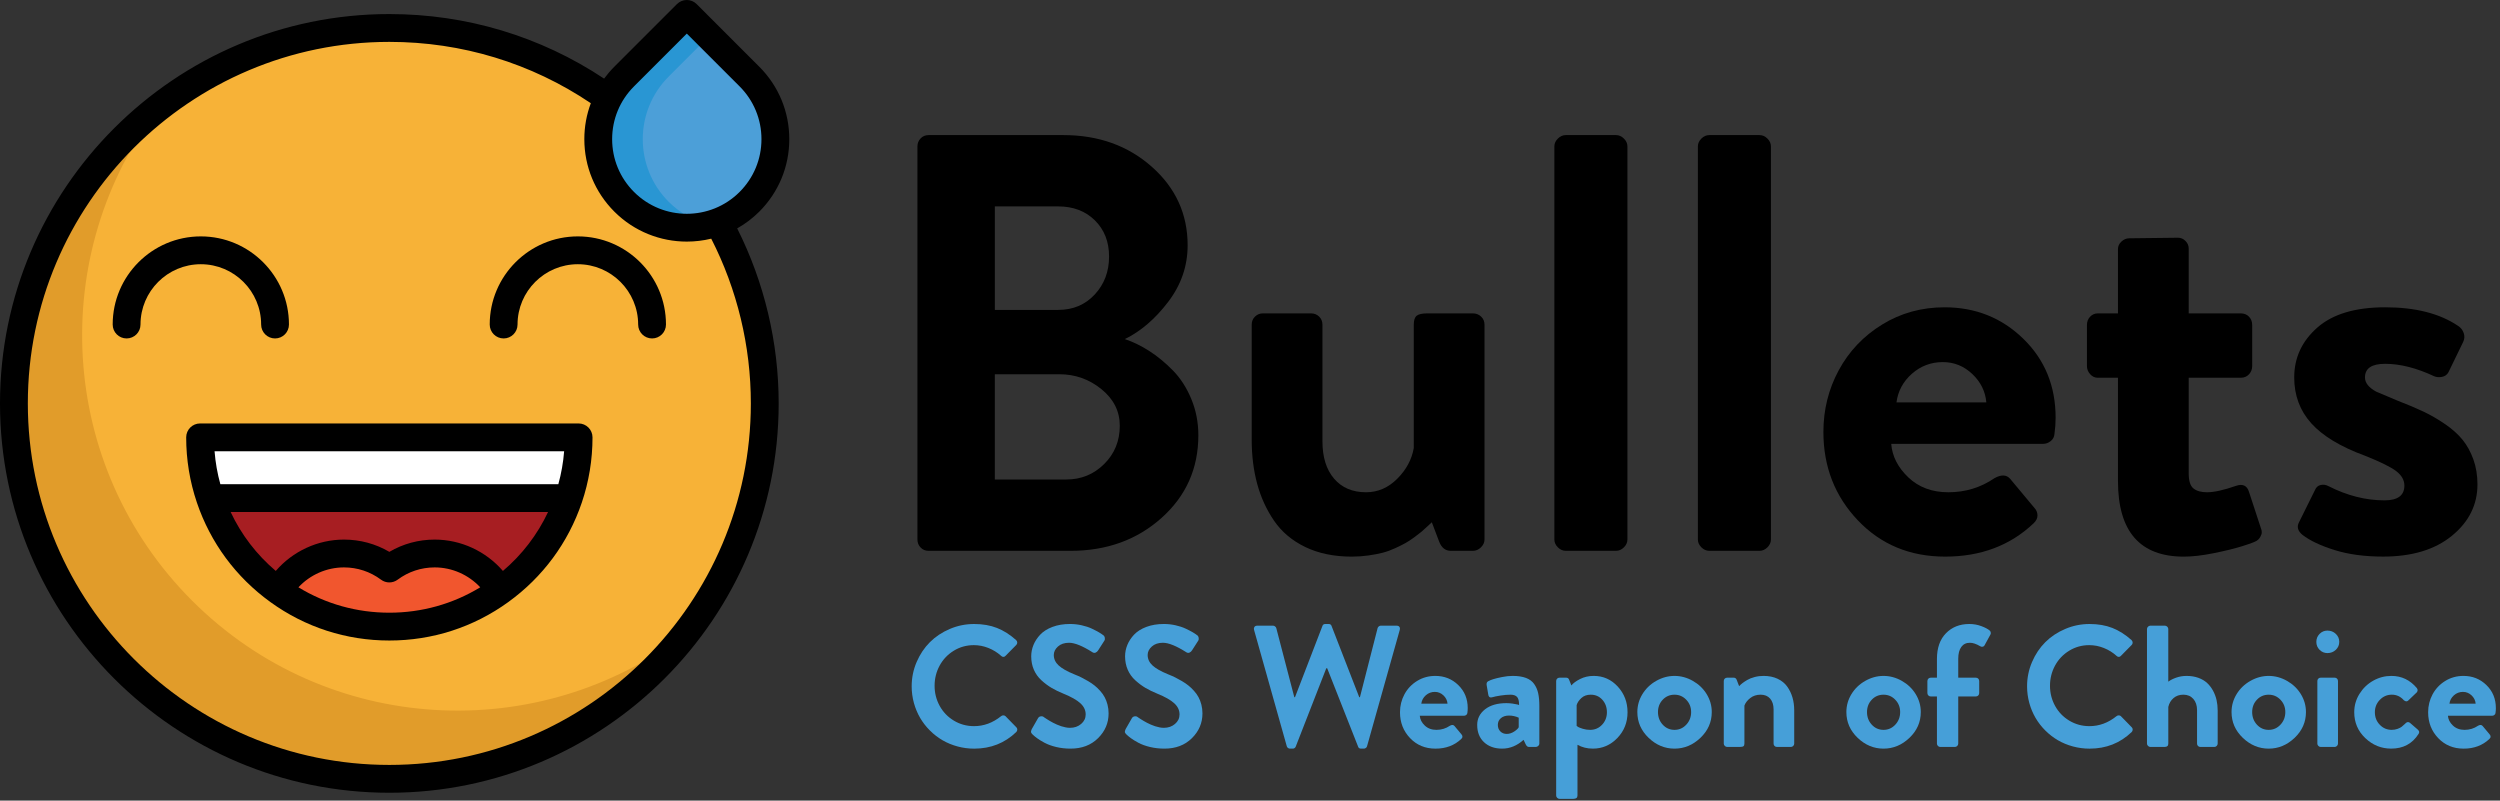 <svg version="1.1" id="Layer_1" xmlns="http://www.w3.org/2000/svg" xmlns:xlink="http://www.w3.org/1999/xlink" x="0px" y="0px"
	 width="303.164px" height="97.089px" viewBox="0 0 303.164 97.089" enable-background="new 0 0 303.164 97.089"
	 xml:space="preserve">
<rect x="0" y="0" width="303.164" height="97.089" fill="#333333" stroke="none"/>
<g>
	<path d="M111.253,65.425V17.753c0-0.375,0.127-0.697,0.383-0.967c0.255-0.27,0.581-0.404,0.976-0.404h16.348
		c4.253,0,7.826,1.281,10.719,3.845s4.34,5.737,4.34,9.523c0,2.512-0.79,4.802-2.37,6.87c-1.58,2.069-3.33,3.569-5.248,4.499
		c0.983,0.326,1.966,0.804,2.95,1.433c0.983,0.628,1.939,1.414,2.867,2.356c0.927,0.943,1.676,2.102,2.246,3.476
		c0.57,1.373,0.855,2.84,0.855,4.399c0,4.021-1.487,7.361-4.463,10.021c-2.975,2.661-6.65,3.991-11.025,3.991h-17.225
		c-0.393,0-0.717-0.135-0.972-0.404S111.253,65.8,111.253,65.425z M120.64,37.581h7.68c1.799,0,3.278-0.623,4.436-1.87
		c1.157-1.247,1.736-2.779,1.736-4.598c0-1.795-0.573-3.257-1.718-4.388c-1.146-1.13-2.63-1.695-4.453-1.695h-7.68V37.581z
		 M120.64,58.147h8.663c1.801,0,3.333-0.625,4.595-1.875c1.262-1.251,1.894-2.799,1.894-4.646c0-1.753-0.743-3.231-2.228-4.436
		s-3.186-1.806-5.103-1.806h-7.822V58.147z"/>
	<path d="M151.788,53.331V39.374c0-0.398,0.134-0.727,0.403-0.984c0.268-0.258,0.577-0.387,0.928-0.387h5.882
		c0.374,0,0.694,0.129,0.963,0.386c0.268,0.258,0.403,0.585,0.403,0.983v14.145c0,1.92,0.47,3.429,1.411,4.528
		s2.233,1.649,3.88,1.649c1.434,0,2.698-0.55,3.791-1.649c1.093-1.1,1.758-2.34,1.993-3.721V39.372c0-0.539,0.119-0.901,0.359-1.089
		c0.239-0.187,0.658-0.28,1.256-0.28h5.563c0.382,0,0.711,0.129,0.986,0.387s0.413,0.586,0.413,0.984v26.051
		c0,0.352-0.144,0.668-0.431,0.949s-0.61,0.422-0.969,0.422h-2.692c-0.646,0-1.113-0.365-1.4-1.096l-0.897-2.366
		c-0.047,0.047-0.23,0.218-0.549,0.512c-0.318,0.295-0.561,0.513-0.726,0.653c-0.166,0.142-0.449,0.359-0.85,0.654
		c-0.401,0.294-0.761,0.529-1.08,0.707c-0.318,0.177-0.731,0.383-1.239,0.617c-0.507,0.236-1.01,0.418-1.505,0.547
		c-0.496,0.129-1.074,0.24-1.735,0.334c-0.662,0.094-1.334,0.141-2.018,0.141c-2.152,0-4.03-0.387-5.632-1.16
		s-2.865-1.834-3.789-3.182c-0.924-1.348-1.608-2.842-2.053-4.482C152.01,57.034,151.788,55.253,151.788,53.331z"/>
	<path d="M188.491,65.425V17.753c0-0.352,0.142-0.668,0.425-0.949s0.603-0.422,0.957-0.422h6.096c0.354,0,0.674,0.141,0.957,0.422
		s0.425,0.598,0.425,0.949v47.672c0,0.352-0.142,0.668-0.425,0.949s-0.604,0.422-0.957,0.422h-6.096
		c-0.354,0-0.674-0.141-0.957-0.422S188.491,65.776,188.491,65.425z"/>
	<path d="M205.894,65.425V17.753c0-0.352,0.142-0.668,0.425-0.949s0.603-0.422,0.957-0.422h6.096c0.354,0,0.674,0.141,0.957,0.422
		s0.425,0.598,0.425,0.949v47.672c0,0.352-0.142,0.668-0.425,0.949s-0.604,0.422-0.957,0.422h-6.096
		c-0.354,0-0.674-0.141-0.957-0.422S205.894,65.776,205.894,65.425z"/>
	<path d="M221.116,52.382c0-2.695,0.62-5.191,1.863-7.488c1.242-2.297,2.993-4.143,5.256-5.537c2.262-1.395,4.786-2.092,7.576-2.092
		c3.749,0,6.931,1.271,9.545,3.814c2.613,2.543,3.92,5.736,3.92,9.58c0,0.656-0.048,1.312-0.141,1.969
		c-0.023,0.352-0.176,0.639-0.457,0.861s-0.586,0.334-0.914,0.334h-18.422c0.117,1.509,0.809,2.864,2.074,4.067
		s2.883,1.804,4.852,1.804c2.062,0,3.925-0.568,5.59-1.706c0.82-0.459,1.453-0.436,1.898,0.068l2.918,3.496
		c0.258,0.265,0.392,0.57,0.404,0.919c0.012,0.349-0.146,0.679-0.475,0.991c-2.836,2.69-6.411,4.036-10.723,4.036
		c-4.267,0-7.793-1.465-10.582-4.395C222.51,60.175,221.116,56.601,221.116,52.382z M229.976,48.796h10.898
		c-0.118-1.336-0.686-2.484-1.705-3.445s-2.21-1.441-3.568-1.441c-1.43,0-2.678,0.469-3.744,1.406
		C230.789,46.253,230.163,47.413,229.976,48.796z"/>
	<path d="M253.074,44.392v-4.973c0-0.411,0.128-0.75,0.387-1.017c0.258-0.266,0.562-0.399,0.914-0.399h2.461v-7.805
		c0-0.342,0.141-0.645,0.422-0.907s0.598-0.394,0.949-0.394l5.906-0.07c0.352,0,0.656,0.132,0.914,0.395
		c0.258,0.264,0.387,0.566,0.387,0.908v7.873h6.328c0.398,0,0.727,0.134,0.984,0.399c0.258,0.267,0.387,0.605,0.387,1.017v4.973
		c0,0.388-0.129,0.721-0.387,0.998c-0.258,0.279-0.586,0.418-0.984,0.418h-6.328v11.59c0,0.919,0.193,1.531,0.58,1.838
		s0.932,0.459,1.635,0.459c0.867,0,2.039-0.259,3.516-0.777c0.82-0.282,1.348-0.037,1.582,0.735l1.441,4.396
		c0.07,0.16,0.105,0.319,0.105,0.478c0,0.181-0.047,0.35-0.141,0.507c-0.141,0.315-0.387,0.541-0.738,0.676
		c-0.164,0.09-0.68,0.271-1.547,0.541c-0.867,0.27-1.992,0.546-3.375,0.827s-2.602,0.423-3.656,0.423
		c-5.321,0-7.98-3.059-7.98-9.177V45.808h-2.461c-0.352,0-0.656-0.145-0.914-0.436C253.201,45.082,253.074,44.755,253.074,44.392z"
		/>
	<path d="M278.21,45.772c0-2.391,0.934-4.406,2.801-6.047s4.607-2.461,8.22-2.461c3.673,0,6.621,0.75,8.845,2.25
		c0.327,0.211,0.555,0.498,0.684,0.861s0.111,0.721-0.053,1.072l-1.793,3.691c-0.164,0.305-0.422,0.492-0.773,0.562
		s-0.668,0.047-0.949-0.07c-2.15-1.008-4.137-1.512-5.96-1.512c-1.628,0-2.442,0.551-2.442,1.652c0,0.656,0.454,1.23,1.361,1.723
		c0.325,0.141,1.186,0.504,2.582,1.09c1.215,0.469,2.268,0.914,3.158,1.336s1.77,0.932,2.637,1.529s1.57,1.23,2.109,1.898
		s0.973,1.459,1.301,2.373s0.492,1.922,0.492,3.023c0,2.461-1.03,4.535-3.089,6.223s-4.843,2.531-8.353,2.531
		c-2.23,0-4.189-0.264-5.879-0.791c-1.688-0.527-2.989-1.143-3.903-1.846c-0.562-0.469-0.703-0.973-0.422-1.512l1.934-3.902
		c0.141-0.352,0.374-0.562,0.703-0.633c0.327-0.07,0.644-0.023,0.949,0.141c2.251,1.148,4.516,1.723,6.792,1.723
		c1.605,0,2.408-0.598,2.408-1.793c0-0.656-0.326-1.236-0.978-1.74s-1.92-1.131-3.804-1.881c-2.946-1.078-5.112-2.385-6.499-3.92
		S278.21,47.952,278.21,45.772z"/>
</g>
<g>
	<g>
		<defs>
			<rect id="SVGID_1_" x="0" y="0" width="95.714" height="96.133"/>
		</defs>
		<clipPath id="SVGID_2_">
			<use xlink:href="#SVGID_1_"  overflow="visible"/>
		</clipPath>
		<path clip-path="url(#SVGID_2_)" fill="#F7B237" d="M47.214,3.393c25.144,0,45.527,20.383,45.527,45.527
			c0,25.144-20.383,45.527-45.527,45.527c-25.144,0-45.527-20.383-45.527-45.527C1.687,23.776,22.07,3.393,47.214,3.393
			L47.214,3.393z"/>
		<path clip-path="url(#SVGID_2_)" fill="#E19C2A" d="M23.295,72.839C6.917,56.461,5.627,30.71,19.422,12.854
			c-1.528,1.181-2.998,2.471-4.4,3.873c-17.779,17.779-17.779,46.605,0,64.384s46.605,17.779,64.384,0
			c1.401-1.401,2.692-2.872,3.873-4.4C65.423,90.506,39.673,89.216,23.295,72.839L23.295,72.839z"/>
	</g>
	<path fill="#FFFFFF" d="M24.265,53.038h45.898c0,2.576-0.425,5.053-1.208,7.366H25.473C24.69,58.091,24.265,55.614,24.265,53.038
		L24.265,53.038z"/>
	<path fill="#A71E22" d="M25.473,60.404h43.482c-1.543,4.558-4.48,8.471-8.302,11.236c-1.606-2.707-4.558-4.52-7.935-4.52
		c-2.063,0-3.967,0.677-5.503,1.822c-1.537-1.145-3.442-1.822-5.506-1.822c-3.375,0-6.329,1.813-7.933,4.52
		C29.953,68.875,27.017,64.962,25.473,60.404L25.473,60.404z"/>
	<path fill="#F1562E" d="M52.717,67.12c3.377,0,6.329,1.813,7.935,4.52c-3.778,2.736-8.421,4.347-13.439,4.347
		c-5.017,0-9.661-1.611-13.439-4.347c1.604-2.707,4.558-4.52,7.933-4.52c2.063,0,3.969,0.677,5.506,1.822
		C48.751,67.797,50.654,67.12,52.717,67.12L52.717,67.12z"/>
	<path fill="#4C9FD8" d="M75.692,24.471L75.692,24.471c-4.194-4.195-4.194-10.995,0-15.189l7.595-7.595l7.595,7.595
		c4.194,4.194,4.194,10.995,0,15.189l0,0C86.686,28.666,79.886,28.666,75.692,24.471L75.692,24.471z"/>
	<path fill="#2996D3" d="M81.091,24.471L81.091,24.471c-4.194-4.194-4.194-10.995,0-15.189l4.895-4.895l-2.7-2.7l-7.595,7.595
		c-4.194,4.195-4.194,10.995,0,15.189l0,0c2.79,2.79,6.732,3.722,10.295,2.8C84.193,26.808,82.496,25.876,81.091,24.471
		L81.091,24.471z"/>
	<path d="M31.667,39.354c0,0.932,0.756,1.688,1.687,1.688c0.932,0,1.687-0.756,1.687-1.688c0-5.894-4.795-10.688-10.688-10.688
		c-5.893,0-10.688,4.795-10.688,10.688c0,0.932,0.756,1.688,1.687,1.688s1.687-0.756,1.687-1.688c0-4.033,3.281-7.313,7.313-7.313
		C28.386,32.041,31.667,35.321,31.667,39.354L31.667,39.354z"/>
	<path d="M70.074,28.666c-5.893,0-10.688,4.795-10.688,10.688c0,0.932,0.756,1.688,1.687,1.688s1.687-0.756,1.687-1.688
		c0-4.033,3.281-7.313,7.313-7.313c4.033,0,7.314,3.281,7.314,7.313c0,0.932,0.756,1.688,1.687,1.688
		c0.932,0,1.687-0.756,1.687-1.688C80.763,33.461,75.968,28.666,70.074,28.666L70.074,28.666z"/>
	<path d="M60.987,69.236c-2.054-2.379-5.078-3.803-8.269-3.803c-1.959,0-3.84,0.511-5.503,1.488
		c-1.664-0.977-3.545-1.488-5.506-1.488c-3.193,0-6.217,1.425-8.268,3.802c-2.328-1.975-4.183-4.399-5.471-7.144h38.489
		C65.171,64.835,63.315,67.26,60.987,69.236L60.987,69.236z M36.189,71.22c1.411-1.514,3.412-2.413,5.519-2.413
		c1.636,0,3.191,0.514,4.497,1.488c0.598,0.446,1.418,0.446,2.017,0c1.306-0.974,2.861-1.488,4.495-1.488
		c2.106,0,4.108,0.898,5.52,2.413c-3.315,2.019-7.092,3.079-11.024,3.079S39.505,73.24,36.189,71.22L36.189,71.22z M68.41,54.725
		c-0.106,1.353-0.342,2.688-0.702,3.991H26.721c-0.36-1.303-0.596-2.638-0.702-3.991H68.41L68.41,54.725L68.41,54.725z
		 M70.163,51.35H24.265c-0.932,0-1.687,0.756-1.687,1.687c0,2.704,0.437,5.364,1.297,7.907c1.648,4.866,4.729,9.037,8.911,12.062
		c4.216,3.054,9.206,4.668,14.428,4.668c5.223,0,10.212-1.614,14.428-4.667c4.182-3.025,7.264-7.197,8.912-12.062l0,0
		c0.861-2.543,1.297-5.203,1.297-7.907C71.851,52.106,71.095,51.35,70.163,51.35L70.163,51.35z"/>
	<path d="M91.052,48.919c0,24.173-19.665,43.84-43.837,43.84c-24.173,0-43.84-19.666-43.84-43.84s19.666-43.84,43.84-43.84
		c8.784,0,17.201,2.568,24.431,7.436c-0.515,1.376-0.787,2.848-0.787,4.361c0,3.319,1.293,6.441,3.64,8.788
		c2.423,2.423,5.605,3.634,8.788,3.634c0.995,0,1.989-0.119,2.961-0.355C89.394,35.089,91.052,41.966,91.052,48.919L91.052,48.919z
		 M83.286,4.074l6.401,6.401c1.71,1.71,2.652,3.983,2.652,6.401c0,2.418-0.942,4.692-2.652,6.402c-3.53,3.53-9.273,3.53-12.803,0
		c-1.71-1.71-2.652-3.983-2.652-6.402c0-2.418,0.942-4.692,2.652-6.401L83.286,4.074L83.286,4.074z M92.074,25.665
		c2.347-2.347,3.64-5.468,3.64-8.788c0-3.32-1.293-6.441-3.64-8.788L84.48,0.494C84.163,0.178,83.734,0,83.286,0
		c-0.448,0-0.877,0.178-1.193,0.494l-7.595,7.595c-0.454,0.454-0.867,0.937-1.24,1.444c-7.728-5.127-16.693-7.828-26.044-7.828
		C21.18,1.704,0,22.885,0,48.919s21.18,47.215,47.215,47.215c26.033,0,47.212-21.18,47.212-47.215
		c0-7.378-1.737-14.676-5.032-21.222C90.355,27.156,91.258,26.48,92.074,25.665L92.074,25.665z"/>
</g>
<g>
	<path fill="#469FD8" d="M110.555,83.227c0-1.029,0.2-2.011,0.6-2.945c0.4-0.934,0.937-1.736,1.61-2.408
		c0.673-0.672,1.478-1.207,2.414-1.605c0.937-0.399,1.921-0.599,2.953-0.599c1.039,0,1.964,0.161,2.774,0.481
		c0.81,0.322,1.58,0.811,2.312,1.467c0.089,0.082,0.136,0.182,0.139,0.297c0.004,0.117-0.036,0.216-0.12,0.298l-1.306,1.323
		c-0.069,0.082-0.155,0.123-0.256,0.123s-0.193-0.043-0.276-0.129c-0.453-0.407-0.967-0.726-1.541-0.954
		c-0.575-0.229-1.161-0.343-1.761-0.343c-0.891,0-1.704,0.226-2.438,0.678c-0.735,0.451-1.307,1.053-1.714,1.804
		c-0.407,0.752-0.611,1.568-0.611,2.451c0,0.875,0.206,1.687,0.617,2.435c0.41,0.748,0.985,1.345,1.724,1.789
		c0.737,0.444,1.553,0.667,2.444,0.667c1.184,0,2.277-0.403,3.279-1.21c0.084-0.068,0.178-0.102,0.282-0.098
		c0.104,0.003,0.188,0.036,0.251,0.098l1.327,1.359c0.069,0.069,0.104,0.155,0.104,0.258c0,0.122-0.041,0.224-0.123,0.306
		c-1.395,1.343-3.098,2.015-5.107,2.015c-0.69,0-1.363-0.089-2.02-0.268c-0.656-0.178-1.262-0.428-1.814-0.75
		c-0.555-0.322-1.063-0.715-1.528-1.178c-0.465-0.462-0.859-0.971-1.185-1.526c-0.324-0.555-0.577-1.16-0.759-1.814
		C110.646,84.593,110.555,83.919,110.555,83.227z"/>
	<path fill="#469FD8" d="M125.033,88.809c-0.007-0.015-0.011-0.032-0.011-0.054c0-0.069,0.031-0.18,0.092-0.332l0.754-1.317
		c0.074-0.139,0.189-0.218,0.346-0.239c0.156-0.021,0.278,0.011,0.366,0.093l0.102,0.071c0.075,0.048,0.156,0.101,0.245,0.159
		c0.088,0.058,0.2,0.128,0.337,0.21s0.276,0.161,0.42,0.235c0.144,0.076,0.305,0.152,0.482,0.231c0.178,0.078,0.352,0.146,0.522,0.2
		s0.349,0.101,0.533,0.138c0.185,0.038,0.359,0.057,0.523,0.057c0.541,0,0.995-0.157,1.362-0.472c0.366-0.314,0.55-0.697,0.55-1.148
		c0-0.52-0.218-0.976-0.653-1.369c-0.435-0.393-1.108-0.773-2.02-1.143c-0.556-0.227-1.044-0.464-1.465-0.713
		c-0.421-0.25-0.83-0.556-1.228-0.918s-0.703-0.789-0.917-1.281c-0.215-0.492-0.321-1.036-0.321-1.631
		c0-0.472,0.092-0.932,0.276-1.381c0.184-0.448,0.458-0.865,0.822-1.25c0.364-0.386,0.858-0.696,1.482-0.933
		c0.623-0.235,1.334-0.354,2.131-0.354c0.478,0,0.951,0.053,1.419,0.159c0.469,0.106,0.879,0.243,1.233,0.412
		c0.354,0.169,0.635,0.314,0.845,0.438c0.209,0.122,0.386,0.24,0.53,0.353c0.098,0.06,0.16,0.162,0.187,0.309
		c0.026,0.146,0.005,0.269-0.065,0.367l-0.739,1.153c-0.082,0.132-0.186,0.225-0.309,0.278c-0.123,0.053-0.248,0.042-0.374-0.034
		c-1.211-0.771-2.161-1.158-2.85-1.158c-0.562,0-1.012,0.152-1.348,0.456c-0.336,0.305-0.503,0.645-0.503,1.021
		c0,0.485,0.194,0.909,0.585,1.271c0.391,0.362,1.021,0.722,1.893,1.076c0.329,0.131,0.617,0.257,0.865,0.38
		s0.521,0.271,0.817,0.446c0.296,0.174,0.557,0.352,0.782,0.533c0.226,0.181,0.45,0.395,0.672,0.641
		c0.223,0.246,0.406,0.502,0.551,0.77c0.146,0.266,0.262,0.568,0.349,0.907c0.087,0.338,0.131,0.695,0.131,1.071
		c0,1.158-0.428,2.159-1.282,3.002s-1.964,1.264-3.327,1.264c-0.613,0-1.196-0.066-1.748-0.198c-0.552-0.133-1.021-0.303-1.405-0.51
		c-0.385-0.208-0.685-0.391-0.899-0.548s-0.397-0.308-0.547-0.451C125.118,88.969,125.054,88.88,125.033,88.809z"/>
	<path fill="#469FD8" d="M136.415,88.809c-0.007-0.015-0.011-0.032-0.011-0.054c0-0.069,0.031-0.18,0.092-0.332l0.754-1.317
		c0.074-0.139,0.189-0.218,0.346-0.239c0.156-0.021,0.278,0.011,0.366,0.093l0.102,0.071c0.075,0.048,0.156,0.101,0.245,0.159
		c0.088,0.058,0.2,0.128,0.337,0.21s0.276,0.161,0.42,0.235c0.144,0.076,0.305,0.152,0.482,0.231c0.178,0.078,0.352,0.146,0.522,0.2
		s0.349,0.101,0.533,0.138c0.185,0.038,0.359,0.057,0.523,0.057c0.541,0,0.995-0.157,1.362-0.472c0.366-0.314,0.55-0.697,0.55-1.148
		c0-0.52-0.218-0.976-0.653-1.369c-0.435-0.393-1.108-0.773-2.02-1.143c-0.556-0.227-1.044-0.464-1.465-0.713
		c-0.421-0.25-0.83-0.556-1.228-0.918s-0.703-0.789-0.917-1.281c-0.215-0.492-0.321-1.036-0.321-1.631
		c0-0.472,0.092-0.932,0.276-1.381c0.184-0.448,0.458-0.865,0.822-1.25c0.364-0.386,0.858-0.696,1.482-0.933
		c0.623-0.235,1.334-0.354,2.131-0.354c0.478,0,0.951,0.053,1.419,0.159c0.469,0.106,0.879,0.243,1.233,0.412
		c0.354,0.169,0.635,0.314,0.845,0.438c0.209,0.122,0.386,0.24,0.53,0.353c0.098,0.06,0.16,0.162,0.187,0.309
		c0.026,0.146,0.005,0.269-0.065,0.367l-0.739,1.153c-0.082,0.132-0.186,0.225-0.309,0.278c-0.123,0.053-0.248,0.042-0.374-0.034
		c-1.211-0.771-2.161-1.158-2.85-1.158c-0.562,0-1.012,0.152-1.348,0.456c-0.336,0.305-0.503,0.645-0.503,1.021
		c0,0.485,0.194,0.909,0.585,1.271s1.021,0.722,1.893,1.076c0.329,0.131,0.617,0.257,0.865,0.38s0.521,0.271,0.817,0.446
		c0.296,0.174,0.557,0.352,0.782,0.533c0.226,0.181,0.45,0.395,0.672,0.641c0.223,0.246,0.406,0.502,0.551,0.77
		c0.146,0.266,0.262,0.568,0.349,0.907c0.087,0.338,0.131,0.695,0.131,1.071c0,1.158-0.428,2.159-1.282,3.002
		s-1.964,1.264-3.327,1.264c-0.613,0-1.196-0.066-1.748-0.198c-0.552-0.133-1.021-0.303-1.405-0.51
		c-0.385-0.208-0.685-0.391-0.899-0.548s-0.397-0.308-0.547-0.451C136.5,88.969,136.436,88.88,136.415,88.809z"/>
	<path fill="#469FD8" d="M152.074,76.387c-0.015-0.055-0.021-0.105-0.021-0.154c0.007-0.082,0.031-0.153,0.072-0.215
		c0.068-0.096,0.178-0.144,0.328-0.144h1.938c0.082,0,0.161,0.03,0.236,0.093c0.075,0.061,0.123,0.13,0.144,0.205l2.185,8.377h0.082
		l3.332-8.654c0.048-0.15,0.167-0.226,0.359-0.226h0.379c0.191,0,0.311,0.075,0.359,0.226l3.363,8.654h0.082l2.143-8.377
		c0.021-0.075,0.066-0.145,0.139-0.205c0.071-0.062,0.148-0.093,0.23-0.093h1.938c0.157,0,0.271,0.048,0.339,0.144
		c0.048,0.062,0.068,0.133,0.062,0.215c0,0.049-0.007,0.1-0.021,0.154l-3.968,14.109c-0.021,0.082-0.069,0.15-0.145,0.205
		s-0.153,0.082-0.235,0.082h-0.339c-0.191,0-0.311-0.075-0.358-0.226l-3.753-9.516h-0.113l-3.711,9.516
		c-0.076,0.15-0.195,0.226-0.359,0.226h-0.338c-0.082,0-0.161-0.027-0.236-0.082s-0.123-0.123-0.144-0.205L152.074,76.387z"/>
	<path fill="#469FD8" d="M169.771,86.374c0-0.786,0.182-1.514,0.544-2.185c0.362-0.669,0.873-1.208,1.533-1.614
		c0.659-0.407,1.396-0.61,2.21-0.61c1.093,0,2.021,0.371,2.783,1.112c0.763,0.742,1.144,1.674,1.144,2.794
		c0,0.192-0.014,0.384-0.041,0.574c-0.007,0.104-0.052,0.187-0.134,0.252c-0.082,0.064-0.171,0.098-0.266,0.098h-5.373
		c0.033,0.439,0.235,0.835,0.604,1.186c0.369,0.352,0.841,0.526,1.415,0.526c0.602,0,1.145-0.166,1.631-0.497
		c0.238-0.135,0.423-0.128,0.553,0.02l0.852,1.02c0.075,0.077,0.114,0.166,0.118,0.268c0.003,0.103-0.043,0.198-0.139,0.289
		c-0.827,0.785-1.87,1.178-3.128,1.178c-1.244,0-2.272-0.427-3.086-1.281S169.771,87.605,169.771,86.374z M172.355,85.328h3.18
		c-0.035-0.39-0.2-0.725-0.498-1.005c-0.297-0.28-0.645-0.421-1.041-0.421c-0.417,0-0.78,0.138-1.092,0.41
		C172.593,84.587,172.409,84.925,172.355,85.328z"/>
	<path fill="#469FD8" d="M179.134,87.912c0-0.766,0.316-1.397,0.95-1.896s1.498-0.749,2.593-0.749c0.245,0,0.495,0.019,0.751,0.057
		c0.255,0.037,0.451,0.073,0.587,0.107l0.194,0.062c0-0.021,0-0.041,0-0.062c0-0.423-0.078-0.726-0.234-0.907
		c-0.163-0.188-0.434-0.282-0.812-0.282c-0.352,0-0.75,0.034-1.196,0.103s-0.793,0.141-1.041,0.215
		c-0.045,0.015-0.091,0.021-0.137,0.021c-0.182,0-0.29-0.134-0.322-0.4l-0.186-1.098c-0.007-0.047-0.01-0.092-0.01-0.133
		c0-0.191,0.103-0.321,0.308-0.39c0.082-0.051,0.249-0.117,0.502-0.198s0.607-0.168,1.062-0.259
		c0.455-0.092,0.884-0.138,1.287-0.138c0.643,0,1.179,0.08,1.61,0.241c0.43,0.16,0.764,0.406,0.999,0.738
		c0.236,0.331,0.4,0.709,0.492,1.133c0.093,0.424,0.139,0.94,0.139,1.548v4.553c0,0.104-0.045,0.195-0.134,0.277
		s-0.188,0.123-0.3,0.123h-0.823c-0.163,0-0.293-0.099-0.389-0.297l-0.268-0.564c-0.79,0.711-1.657,1.066-2.601,1.066
		c-0.902,0-1.632-0.258-2.188-0.774C179.411,89.493,179.134,88.794,179.134,87.912z M181.636,87.912c0,0.314,0.1,0.574,0.301,0.779
		s0.461,0.308,0.781,0.308c0.307,0,0.605-0.096,0.898-0.287s0.477-0.365,0.552-0.522V87.03c-0.381-0.171-0.772-0.257-1.175-0.257
		c-0.408,0-0.736,0.104-0.985,0.313C181.76,87.295,181.636,87.57,181.636,87.912z"/>
	<path fill="#469FD8" d="M188.71,96.475V82.58c0-0.116,0.039-0.212,0.117-0.287c0.079-0.075,0.173-0.113,0.282-0.113h0.82
		c0.171,0,0.287,0.082,0.349,0.246l0.277,0.697c0.205-0.266,0.555-0.525,1.051-0.779c0.495-0.252,1.047-0.379,1.656-0.379
		c1.152,0,2.124,0.431,2.915,1.291s1.187,1.897,1.187,3.113c0,1.231-0.413,2.275-1.238,3.131c-0.824,0.855-1.813,1.283-2.967,1.283
		c-0.684,0-1.306-0.154-1.865-0.464v6.154c0,0.267-0.168,0.4-0.503,0.4h-1.682c-0.103,0-0.194-0.041-0.276-0.123
		S188.71,96.576,188.71,96.475z M191.191,88.026c0.041,0.034,0.104,0.078,0.19,0.133c0.085,0.055,0.27,0.126,0.554,0.215
		c0.283,0.089,0.579,0.133,0.887,0.133c0.581,0,1.066-0.208,1.456-0.624s0.585-0.921,0.585-1.514c0-0.601-0.186-1.104-0.555-1.514
		s-0.837-0.614-1.404-0.614c-0.472,0-0.854,0.138-1.148,0.414s-0.482,0.562-0.564,0.854V88.026z"/>
	<path fill="#469FD8" d="M198.554,86.349c0-0.778,0.205-1.504,0.616-2.177s0.97-1.208,1.676-1.607c0.705-0.399,1.443-0.6,2.214-0.6
		s1.51,0.2,2.218,0.6s1.269,0.935,1.681,1.607s0.619,1.398,0.619,2.177c0,1.211-0.458,2.253-1.374,3.126
		c-0.916,0.872-1.964,1.309-3.144,1.309s-2.226-0.437-3.138-1.309C199.01,88.602,198.554,87.56,198.554,86.349z M201.056,86.349
		c0,0.6,0.192,1.109,0.577,1.529c0.386,0.419,0.861,0.629,1.427,0.629c0.56,0,1.035-0.21,1.427-0.629
		c0.393-0.42,0.589-0.93,0.589-1.529c0-0.587-0.196-1.084-0.589-1.493c-0.392-0.409-0.867-0.614-1.427-0.614
		c-0.565,0-1.041,0.203-1.427,0.608C201.248,85.256,201.056,85.755,201.056,86.349z"/>
	<path fill="#469FD8" d="M209.034,90.178V82.58c0-0.116,0.039-0.212,0.118-0.287s0.174-0.113,0.284-0.113h0.807
		c0.165,0,0.282,0.082,0.352,0.246l0.3,0.779c0.109-0.115,0.237-0.231,0.385-0.348c0.146-0.116,0.345-0.248,0.594-0.396
		c0.25-0.146,0.549-0.267,0.897-0.358c0.348-0.093,0.71-0.139,1.086-0.139c0.641,0,1.206,0.114,1.696,0.344
		c0.49,0.229,0.878,0.542,1.164,0.938c0.286,0.397,0.501,0.838,0.644,1.323c0.144,0.485,0.215,1.012,0.215,1.579v4.029
		c0,0.104-0.039,0.195-0.117,0.277s-0.169,0.123-0.271,0.123h-1.716c-0.116,0-0.211-0.039-0.286-0.118
		c-0.075-0.078-0.112-0.172-0.112-0.282v-4.152c0-0.547-0.138-0.98-0.414-1.303c-0.276-0.32-0.663-0.481-1.16-0.481
		c-0.491,0-0.91,0.137-1.258,0.41s-0.583,0.578-0.705,0.913v4.613c0,0.151-0.04,0.255-0.119,0.313
		c-0.079,0.058-0.219,0.087-0.419,0.087h-1.562c-0.104,0-0.196-0.041-0.279-0.123C209.075,90.373,209.034,90.281,209.034,90.178z"/>
	<path fill="#469FD8" d="M223.902,86.349c0-0.778,0.205-1.504,0.616-2.177s0.97-1.208,1.676-1.607c0.705-0.399,1.443-0.6,2.214-0.6
		s1.51,0.2,2.218,0.6s1.269,0.935,1.681,1.607s0.619,1.398,0.619,2.177c0,1.211-0.458,2.253-1.374,3.126
		c-0.916,0.872-1.964,1.309-3.144,1.309s-2.226-0.437-3.138-1.309C224.358,88.602,223.902,87.56,223.902,86.349z M226.404,86.349
		c0,0.6,0.192,1.109,0.577,1.529c0.386,0.419,0.861,0.629,1.427,0.629c0.56,0,1.035-0.21,1.427-0.629
		c0.393-0.42,0.589-0.93,0.589-1.529c0-0.587-0.196-1.084-0.589-1.493c-0.392-0.409-0.867-0.614-1.427-0.614
		c-0.565,0-1.041,0.203-1.427,0.608C226.596,85.256,226.404,85.755,226.404,86.349z"/>
	<path fill="#469FD8" d="M233.726,84.044v-1.451c0-0.119,0.038-0.219,0.116-0.296c0.078-0.078,0.178-0.117,0.298-0.117h0.744v-2.266
		c0-1.34,0.365-2.382,1.098-3.127c0.73-0.745,1.674-1.118,2.83-1.118c0.505,0,0.989,0.085,1.45,0.256
		c0.462,0.17,0.806,0.353,1.03,0.546c0.062,0.054,0.1,0.128,0.113,0.221c0.007,0.027,0.01,0.054,0.01,0.081
		c0,0.061-0.014,0.118-0.041,0.172l-0.726,1.327c-0.041,0.081-0.114,0.132-0.218,0.152c-0.104,0.02-0.2,0.003-0.29-0.053
		c-0.477-0.284-0.895-0.426-1.253-0.426c-0.456,0-0.807,0.17-1.052,0.509s-0.368,0.816-0.368,1.433v2.293h2.137
		c0.118,0,0.215,0.039,0.292,0.117c0.076,0.077,0.114,0.177,0.114,0.296v1.451c0,0.112-0.038,0.21-0.114,0.291
		c-0.077,0.081-0.174,0.122-0.292,0.122h-2.137v5.726c0,0.102-0.04,0.192-0.121,0.273s-0.172,0.122-0.272,0.122h-1.797
		c-0.101,0-0.191-0.041-0.272-0.122s-0.121-0.172-0.121-0.273v-5.726h-0.744c-0.12,0-0.22-0.041-0.298-0.122
		S233.726,84.156,233.726,84.044z"/>
	<path fill="#469FD8" d="M245.815,83.227c0-1.029,0.2-2.011,0.6-2.945c0.4-0.934,0.937-1.736,1.61-2.408
		c0.673-0.672,1.478-1.207,2.414-1.605c0.937-0.399,1.921-0.599,2.953-0.599c1.039,0,1.964,0.161,2.774,0.481
		c0.81,0.322,1.58,0.811,2.312,1.467c0.089,0.082,0.136,0.182,0.139,0.297c0.004,0.117-0.036,0.216-0.12,0.298l-1.306,1.323
		c-0.069,0.082-0.155,0.123-0.256,0.123s-0.193-0.043-0.276-0.129c-0.453-0.407-0.967-0.726-1.541-0.954
		c-0.575-0.229-1.161-0.343-1.761-0.343c-0.891,0-1.704,0.226-2.438,0.678c-0.735,0.451-1.307,1.053-1.714,1.804
		c-0.407,0.752-0.611,1.568-0.611,2.451c0,0.875,0.206,1.687,0.617,2.435c0.41,0.748,0.985,1.345,1.724,1.789
		c0.737,0.444,1.553,0.667,2.444,0.667c1.184,0,2.277-0.403,3.279-1.21c0.084-0.068,0.178-0.102,0.282-0.098
		c0.104,0.003,0.188,0.036,0.251,0.098l1.327,1.359c0.069,0.069,0.104,0.155,0.104,0.258c0,0.122-0.041,0.224-0.123,0.306
		c-1.395,1.343-3.098,2.015-5.107,2.015c-0.69,0-1.363-0.089-2.02-0.268c-0.656-0.178-1.262-0.428-1.814-0.75
		c-0.555-0.322-1.063-0.715-1.528-1.178c-0.465-0.462-0.859-0.971-1.185-1.526c-0.324-0.555-0.577-1.16-0.759-1.814
		C245.906,84.593,245.815,83.919,245.815,83.227z"/>
	<path fill="#469FD8" d="M260.355,90.178V76.273c0-0.102,0.041-0.194,0.123-0.276s0.174-0.123,0.276-0.123h1.784
		c0.103,0,0.195,0.041,0.277,0.123s0.123,0.175,0.123,0.276v6.389c0.246-0.185,0.565-0.347,0.958-0.487
		c0.394-0.14,0.815-0.21,1.267-0.21c0.521,0,0.994,0.077,1.419,0.23c0.425,0.154,0.779,0.362,1.064,0.626
		c0.284,0.263,0.523,0.576,0.72,0.938c0.195,0.362,0.337,0.741,0.427,1.138c0.089,0.396,0.134,0.813,0.134,1.251v4.029
		c0,0.104-0.04,0.195-0.119,0.277s-0.17,0.123-0.272,0.123h-1.709c-0.117,0-0.213-0.039-0.289-0.118
		c-0.075-0.078-0.112-0.172-0.112-0.282v-4.05c0-0.574-0.151-1.032-0.451-1.374c-0.302-0.342-0.705-0.513-1.211-0.513
		c-0.471,0-0.868,0.137-1.189,0.41s-0.533,0.633-0.635,1.077v4.449c0,0.268-0.147,0.4-0.441,0.4h-1.743
		c-0.103,0-0.194-0.041-0.276-0.123S260.355,90.281,260.355,90.178z"/>
	<path fill="#469FD8" d="M270.609,86.349c0-0.778,0.205-1.504,0.616-2.177s0.97-1.208,1.676-1.607c0.705-0.399,1.443-0.6,2.214-0.6
		s1.51,0.2,2.218,0.6s1.269,0.935,1.681,1.607s0.619,1.398,0.619,2.177c0,1.211-0.458,2.253-1.374,3.126
		c-0.916,0.872-1.964,1.309-3.144,1.309s-2.226-0.437-3.138-1.309C271.065,88.602,270.609,87.56,270.609,86.349z M273.111,86.349
		c0,0.6,0.192,1.109,0.577,1.529c0.386,0.419,0.861,0.629,1.427,0.629c0.56,0,1.035-0.21,1.427-0.629
		c0.393-0.42,0.589-0.93,0.589-1.529c0-0.587-0.196-1.084-0.589-1.493c-0.392-0.409-0.867-0.614-1.427-0.614
		c-0.565,0-1.041,0.203-1.427,0.608C273.303,85.256,273.111,85.755,273.111,86.349z"/>
	<path fill="#469FD8" d="M281.286,78.801c-0.263-0.263-0.394-0.584-0.394-0.964c0-0.379,0.131-0.701,0.394-0.968s0.579-0.4,0.95-0.4
		c0.401,0,0.741,0.134,1.019,0.4s0.417,0.589,0.417,0.968c0,0.38-0.14,0.701-0.417,0.964c-0.277,0.264-0.617,0.396-1.019,0.396
		C281.866,79.196,281.549,79.064,281.286,78.801z M281.016,90.178V82.58c0-0.116,0.039-0.212,0.116-0.287s0.17-0.113,0.277-0.113
		h1.715c0.107,0,0.2,0.038,0.277,0.113s0.116,0.171,0.116,0.287v7.598c0,0.104-0.04,0.195-0.121,0.277s-0.172,0.123-0.272,0.123
		h-1.715c-0.101,0-0.191-0.041-0.272-0.123S281.016,90.281,281.016,90.178z"/>
	<path fill="#469FD8" d="M285.488,86.369c0-0.806,0.211-1.549,0.635-2.228c0.425-0.68,0.979-1.212,1.667-1.598
		c0.687-0.386,1.42-0.579,2.199-0.579c1.244,0,2.279,0.499,3.106,1.496c0.068,0.096,0.093,0.198,0.072,0.308
		s-0.082,0.201-0.185,0.276l-0.964,0.922c-0.15,0.13-0.325,0.109-0.523-0.061c-0.396-0.443-0.878-0.665-1.445-0.665
		s-1.053,0.208-1.456,0.624s-0.604,0.917-0.604,1.504c0,0.6,0.197,1.106,0.594,1.519c0.396,0.413,0.879,0.619,1.446,0.619
		c0.26,0,0.499-0.041,0.718-0.123c0.219-0.081,0.385-0.167,0.497-0.256c0.113-0.088,0.244-0.204,0.396-0.348
		c0.033-0.033,0.058-0.058,0.071-0.071c0.171-0.171,0.345-0.19,0.522-0.062l0.902,0.779c0.15,0.123,0.227,0.242,0.227,0.358
		c0,0.075-0.028,0.151-0.082,0.227c-0.753,1.181-1.856,1.771-3.312,1.771c-1.203,0-2.251-0.426-3.143-1.278
		C285.933,88.653,285.488,87.607,285.488,86.369z"/>
	<path fill="#469FD8" d="M294.449,86.374c0-0.786,0.182-1.514,0.544-2.185c0.362-0.669,0.873-1.208,1.533-1.614
		c0.659-0.407,1.396-0.61,2.21-0.61c1.093,0,2.021,0.371,2.783,1.112c0.763,0.742,1.144,1.674,1.144,2.794
		c0,0.192-0.014,0.384-0.041,0.574c-0.007,0.104-0.052,0.187-0.134,0.252c-0.082,0.064-0.171,0.098-0.266,0.098h-5.373
		c0.033,0.439,0.235,0.835,0.604,1.186c0.369,0.352,0.841,0.526,1.415,0.526c0.602,0,1.145-0.166,1.631-0.497
		c0.238-0.135,0.423-0.128,0.553,0.02l0.852,1.02c0.075,0.077,0.114,0.166,0.118,0.268c0.003,0.103-0.043,0.198-0.139,0.289
		c-0.827,0.785-1.87,1.178-3.128,1.178c-1.244,0-2.272-0.427-3.086-1.281S294.449,87.605,294.449,86.374z M297.033,85.328h3.18
		c-0.035-0.39-0.2-0.725-0.498-1.005c-0.297-0.28-0.645-0.421-1.041-0.421c-0.417,0-0.78,0.138-1.092,0.41
		C297.271,84.587,297.087,84.925,297.033,85.328z"/>
</g>
</svg>
